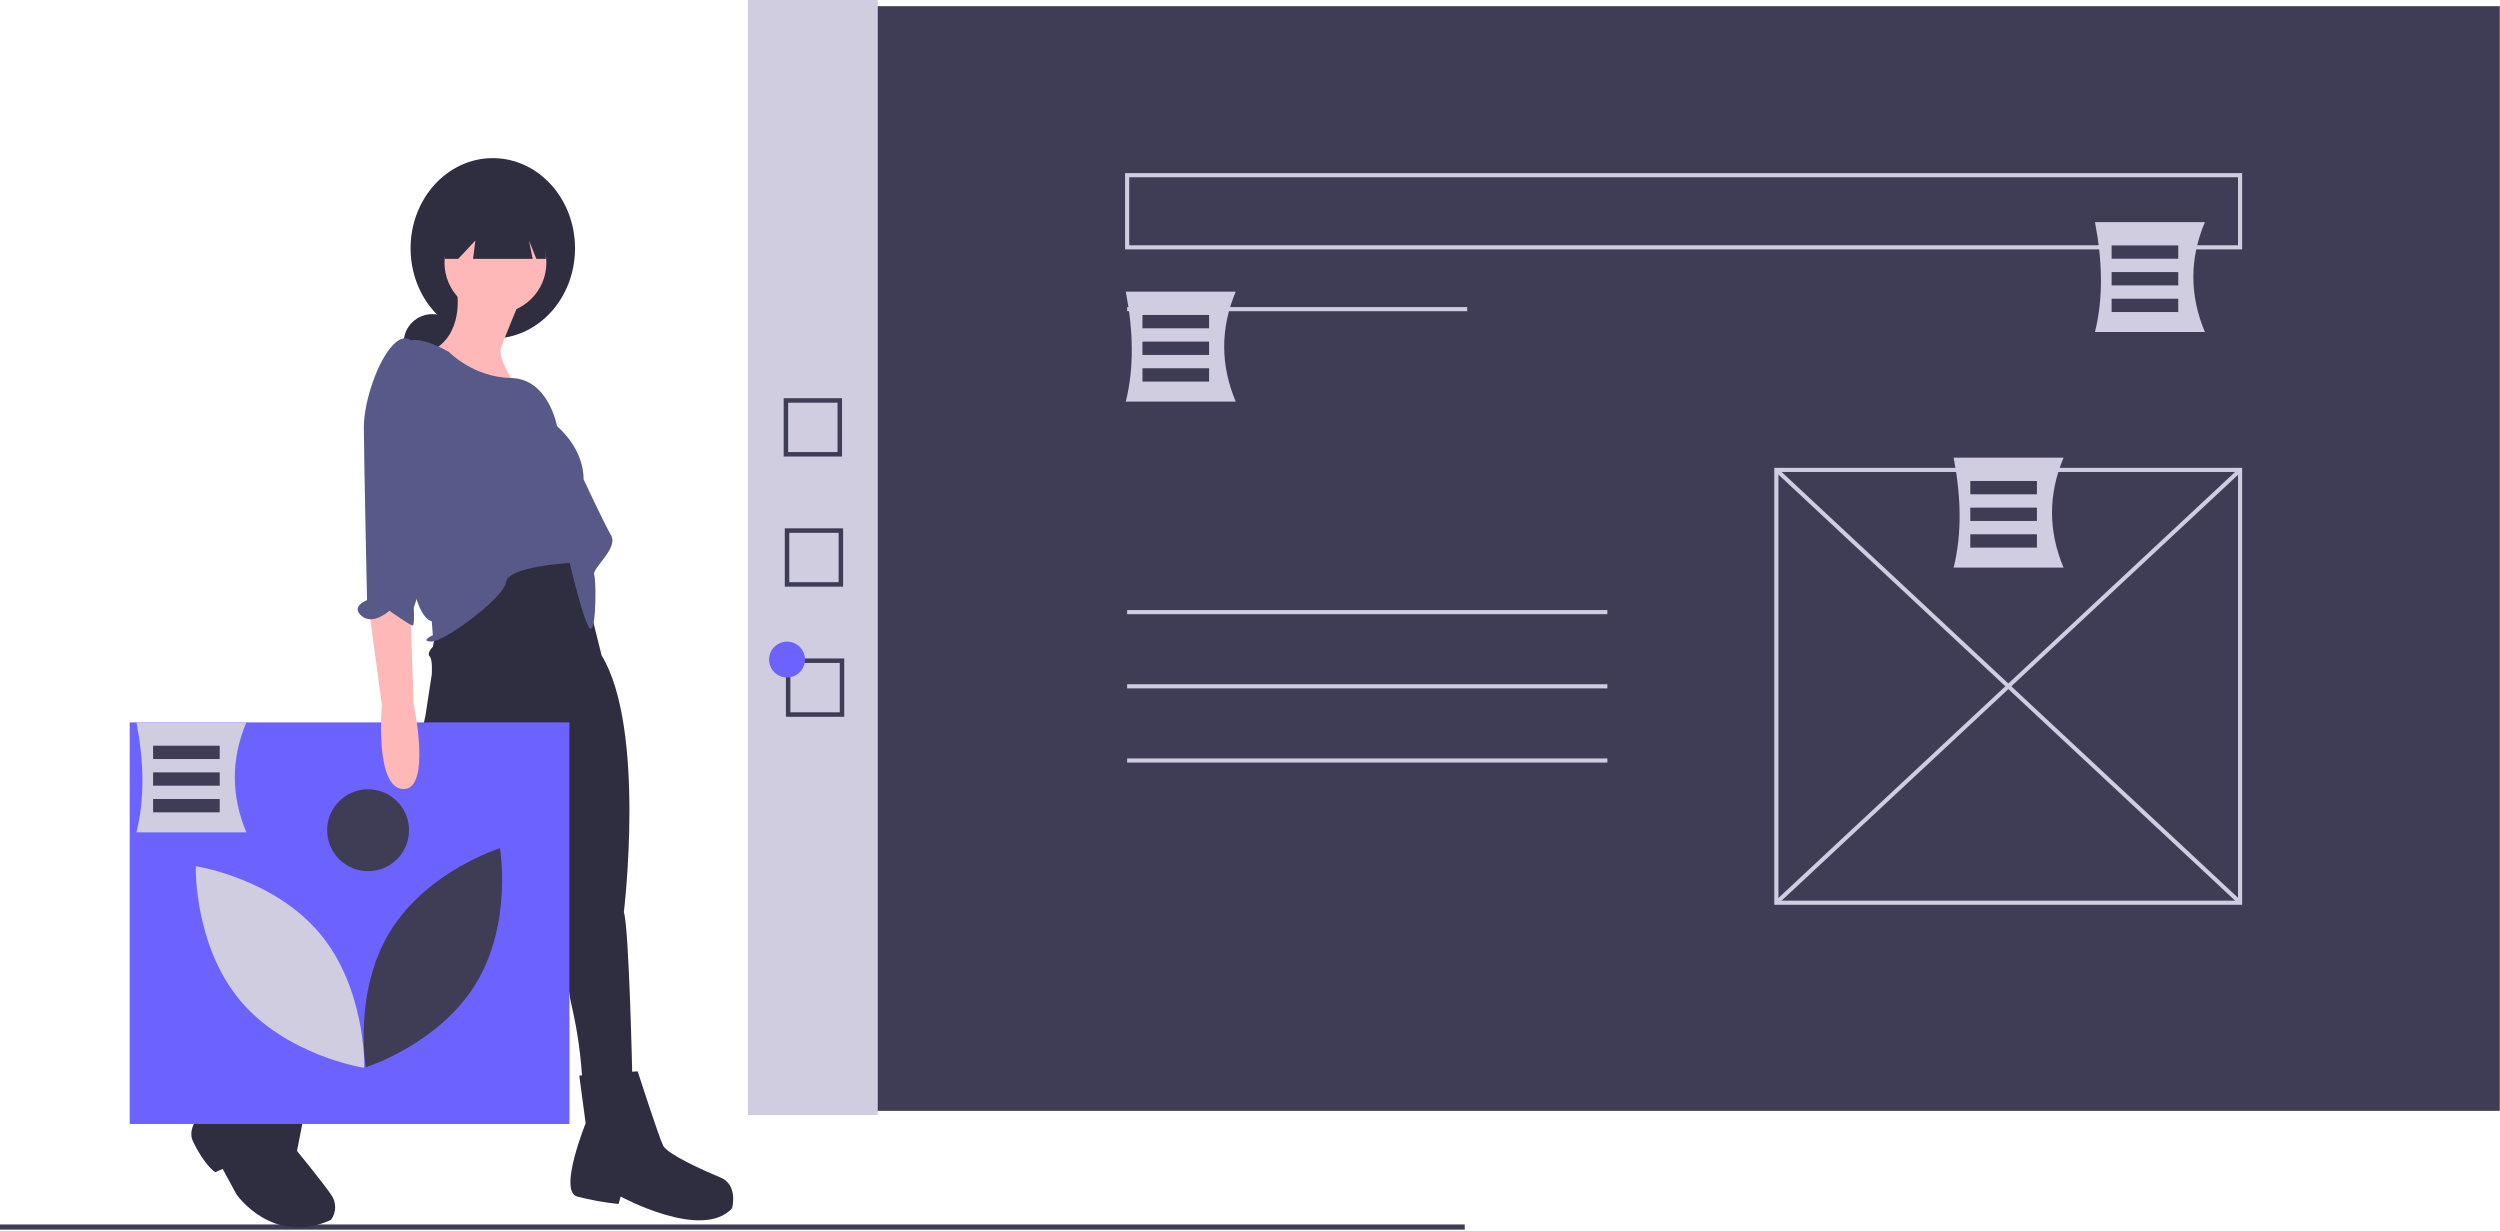 <svg width="865px" height="426px" viewBox="0 0 865 426" version="1.1" xmlns:xlink="http://www.w3.org/1999/xlink" xmlns="http://www.w3.org/2000/svg">
  <g id="undraw_design_feedback_dexe">
    <path d="M0 0L588.31 0L588.31 382.223L0 382.223L0 0Z" transform="translate(276.609 2.139)" id="Rectangle" fill="#3F3D56" stroke="none" />
    <path d="M0 0L44.925 0L44.925 385.789L0 385.789L0 0Z" transform="translate(258.781 0)" id="Rectangle" fill="#D0CDE1" stroke="none" />
    <path d="M0 0L117.662 0L117.662 1.426L0 1.426L0 0Z" transform="translate(389.992 106.252)" id="Rectangle" fill="#D0CDE1" stroke="none" />
    <path d="M0 151.178L161.874 151.178L161.874 0L0 0L0 151.178ZM160.449 149.752L1.427 149.752L1.427 1.427L160.449 1.427L160.449 149.752Z" transform="translate(613.907 161.875)" id="Shape" fill="#D0CDE1" fill-rule="evenodd" stroke="none" />
    <path d="M0 0L1.427 6.10351e-05L1.427 219.479L0 219.478L0 0Z" transform="matrix(0.682 -0.731 0.731 0.682 614.15 163.107)" id="Rectangle" fill="#D0CDE1" stroke="none" />
    <path d="M0 0L219.479 0L219.479 1.427L0 1.427L0 0Z" transform="matrix(0.731 -0.682 0.682 0.731 614.137 311.818)" id="Rectangle" fill="#D0CDE1" stroke="none" />
    <path d="M0 0L166.153 0L166.153 1.426L0 1.426L0 0Z" transform="translate(389.992 211.079)" id="Rectangle" fill="#D0CDE1" stroke="none" />
    <path d="M0 0L166.153 0L166.153 1.426L0 1.426L0 0Z" transform="translate(389.992 236.75)" id="Rectangle" fill="#D0CDE1" stroke="none" />
    <path d="M0 0L166.153 0L166.153 1.426L0 1.426L0 0Z" transform="translate(389.992 262.422)" id="Rectangle" fill="#D0CDE1" stroke="none" />
    <path d="M0 0L506.799 0L506.799 1.797L0 1.797L0 0Z" transform="translate(0 423.659)" id="Rectangle" fill="#3F3D56" stroke="none" />
    <path d="M0 9.914C0 4.439 4.439 0 9.914 0C15.39 0 19.828 4.439 19.828 9.914C19.828 15.39 15.39 19.828 9.914 19.828C4.439 19.828 0 15.39 0 9.914Z" transform="translate(139.661 108.689)" id="Circle" fill="#2F2E41" stroke="none" />
    <path d="M0 31.211C0 13.974 12.737 0 28.45 0C44.162 0 56.9 13.974 56.9 31.211C56.9 48.449 44.162 62.423 28.45 62.423C12.737 62.423 0 48.449 0 31.211Z" transform="translate(142.061 54.711)" id="Ellipse" fill="#2F2E41" stroke="none" />
    <path d="M59.852 31.211L59.118 34.883C59.118 34.883 56.915 37.087 58.016 38.188C59.118 39.29 58.751 44.43 58.751 44.43L56.548 58.751L43.696 116.767C43.696 116.767 26.805 127.783 13.586 149.447C0.367 171.112 0 176.62 0 176.62L14.688 182.862L51.407 138.432C51.407 138.432 61.688 132.189 65.36 126.681C69.032 121.174 91.798 64.259 91.798 64.259L104.65 123.744C104.65 123.744 103.915 145.408 107.22 159.362C109.252 168.167 110.481 177.139 110.892 186.167L128.15 184.331C128.15 184.331 127.049 132.189 125.213 126.681C125.213 126.681 132.924 63.157 117.502 37.821L108.322 0.734L92.9 0L59.852 31.211Z" transform="translate(90.642 188.92)" id="Shape" fill="#2F2E41" stroke="none" />
    <path d="M42.063 11.383L23.704 0L15.258 16.157C15.258 16.157 -3.468 27.539 0.571 35.985C4.61 44.43 8.282 46.633 8.282 46.633L10.852 45.532L15.626 54.344C15.626 54.344 28.11 72.337 48.306 63.157C50.252 60.542 50.252 56.96 48.306 54.344C45.001 49.571 36.556 39.29 36.556 39.29L42.063 11.383Z" transform="translate(66.203 358.93)" id="Shape" fill="#2F2E41" stroke="none" />
    <path d="M23.261 0L3.065 1.469L5.268 17.992C5.268 17.992 -4.279 41.493 2.331 43.329C7.033 44.543 11.82 45.403 16.651 45.899L17.386 43.329C17.386 43.329 45.66 58.751 55.941 47.368C55.941 47.368 58.144 39.29 51.902 36.719C45.66 34.149 33.542 28.641 32.073 25.703C30.605 22.766 23.261 0 23.261 0L23.261 0Z" transform="translate(197.367 370.68)" id="Shape" fill="#2F2E41" stroke="none" />
    <path d="M0 17.625C0 7.891 7.891 0 17.625 0C27.359 0 35.251 7.891 35.251 17.625C35.251 27.359 27.359 35.251 17.625 35.251C7.891 35.251 0 27.359 0 17.625Z" transform="translate(153.798 73.254)" id="Circle" fill="#FFB8B8" stroke="none" />
    <path d="M10.731 0C10.731 0 12.934 14.32 1.918 19.828C-9.098 25.336 30.926 31.946 30.926 31.946C30.926 31.946 24.684 22.399 25.786 19.094C26.887 15.789 32.395 2.57 32.395 2.57L10.731 0Z" transform="translate(147.474 101.528)" id="Shape" fill="#FFB8B8" stroke="none" />
    <path d="M16.748 4.091C16.748 4.091 6.1 -2.152 2.428 0.786C-1.244 3.724 -2.346 93.686 10.873 97.358L11.24 102.131C11.24 102.131 6.467 104.334 10.873 104.334C15.28 104.334 35.842 89.279 36.577 83.771C37.311 78.263 58.608 77.162 58.608 77.162C58.608 77.162 64.116 100.662 65.952 99.928C67.788 99.194 67.788 83.404 67.054 81.201C66.319 78.998 75.499 72.021 72.929 67.615C70.358 63.209 63.382 48.154 63.382 48.154C63.382 48.154 64.116 38.607 54.202 29.794C54.202 29.794 51.305 13.392 38.249 13.148C25.194 12.903 16.748 4.091 16.748 4.091L16.748 4.091Z" transform="translate(138.519 117.633)" id="Shape" fill="#575A89" stroke="none" />
    <path d="M0 0L0 20.146L4.665 20.146L10.603 13.784L9.808 20.146L30.431 20.146L29.159 13.784L31.703 20.146L34.99 20.146L34.99 0L0 0L0 0Z" transform="translate(153.875 69.43)" id="Polygon" fill="#2F2E41" stroke="none" />
    <path d="M0 0L152.142 0L152.142 138.946L0 138.946L0 0Z" transform="translate(44.877 249.948)" id="Rectangle" fill="#6C63FF" stroke="none" />
    <path d="M9.146 28.842C-3.68 49.782 0.733 75.828 0.733 75.828C0.733 75.828 25.941 67.925 38.767 46.986C51.593 26.046 47.18 0 47.18 0C47.18 0 21.972 7.903 9.146 28.842L9.146 28.842Z" transform="translate(125.82 293.456)" id="Shape" fill="#3F3D56" stroke="none" />
    <path d="M58.3 69.733L57.571 69.617C57.307 69.575 31.058 65.226 15.338 46.418C-0.382 27.609 -0.004 1.005 0.002 0.738L0.017 0L0.746 0.116C1.01 0.157 27.259 4.506 42.979 23.316L42.979 23.316C58.699 42.124 58.321 68.728 58.316 68.994L58.3 69.733Z" transform="translate(67.729 299.724)" id="Shape" fill="#D0CDE1" stroke="none" />
    <path d="M0 14.171C0 6.345 6.345 0 14.171 0C21.998 0 28.343 6.345 28.343 14.171C28.343 21.998 21.998 28.343 14.171 28.343C6.345 28.343 0 21.998 0 14.171Z" transform="translate(113.182 273.091)" id="Circle" fill="#3F3D56" stroke="none" />
    <path d="M0 4.147L4.406 36.828C4.406 36.828 1.836 65.468 11.75 65.836C21.664 66.203 15.422 36.46 15.422 36.46L14.321 6.718C14.321 6.718 6.242 -6.501 0 4.147L0 4.147Z" transform="translate(127.728 207.171)" id="Shape" fill="#FFB8B8" stroke="none" />
    <path d="M20.512 3.586C20.512 3.586 17.941 -3.39 12.434 2.118C6.926 7.626 2.152 21.946 2.152 30.759C2.152 39.571 3.254 90.611 3.254 90.611C3.254 90.611 -2.621 92.814 1.418 96.119C5.457 99.424 10.965 94.283 10.965 94.283C10.965 94.283 18.309 99.424 19.043 99.424C19.777 99.424 19.41 93.181 19.41 93.181C19.41 93.181 23.082 83.634 22.348 76.29C21.613 68.947 20.512 3.586 20.512 3.586L20.512 3.586Z" transform="translate(123.74 117.035)" id="Shape" fill="#575A89" stroke="none" />
    <path d="M0 26.385L386.502 26.385L386.502 0L0 0L0 26.385ZM385.076 24.959L1.427 24.959L1.427 1.427L385.076 1.427L385.076 24.959Z" transform="translate(389.279 59.901)" id="Shape" fill="#D0CDE1" fill-rule="evenodd" stroke="none" />
    <path d="M38.035 38.035L0 38.035C2.936 26.219 2.582 13.437 0 0L38.035 0C32.711 12.678 32.711 25.357 38.035 38.035C38.035 38.035 38.035 38.035 38.035 38.035Z" transform="translate(47.206 249.948)" id="Shape" fill="#D0CDE1" stroke="none" />
    <path d="M0 0L23.052 0L23.052 4.61L0 4.61L0 0Z" transform="translate(52.969 258.016)" id="Rectangle" fill="#3F3D56" stroke="none" />
    <path d="M0 0L23.052 0L23.052 4.61L0 4.61L0 0Z" transform="translate(52.969 267.237)" id="Rectangle" fill="#3F3D56" stroke="none" />
    <path d="M0 0L23.052 0L23.052 4.61L0 4.61L0 0Z" transform="translate(52.969 276.457)" id="Rectangle" fill="#3F3D56" stroke="none" />
    <path d="M38.036 38.035L0 38.035C2.936 26.219 2.582 13.437 0 0L38.036 0C32.711 12.678 32.711 25.357 38.036 38.035C38.036 38.035 38.036 38.035 38.036 38.035Z" transform="translate(389.526 100.911)" id="Shape" fill="#D0CDE1" stroke="none" />
    <path d="M0 0L23.052 0L23.052 4.61L0 4.61L0 0Z" transform="translate(395.289 108.979)" id="Rectangle" fill="#3F3D56" stroke="none" />
    <path d="M0 0L23.052 0L23.052 4.61L0 4.61L0 0Z" transform="translate(395.289 118.2)" id="Rectangle" fill="#3F3D56" stroke="none" />
    <path d="M0 0L23.052 0L23.052 4.61L0 4.61L0 0Z" transform="translate(395.289 127.42)" id="Rectangle" fill="#3F3D56" stroke="none" />
    <path d="M38.036 38.035L0 38.035C2.936 26.219 2.582 13.437 0 0L38.036 0C32.711 12.678 32.711 25.357 38.036 38.035C38.036 38.035 38.036 38.035 38.036 38.035Z" transform="translate(675.957 158.352)" id="Shape" fill="#D0CDE1" stroke="none" />
    <path d="M0 0L23.052 0L23.052 4.61L0 4.61L0 0Z" transform="translate(681.72 166.42)" id="Rectangle" fill="#3F3D56" stroke="none" />
    <path d="M0 0L23.052 0L23.052 4.61L0 4.61L0 0Z" transform="translate(681.72 175.641)" id="Rectangle" fill="#3F3D56" stroke="none" />
    <path d="M0 0L23.052 0L23.052 4.61L0 4.61L0 0Z" transform="translate(681.72 184.861)" id="Rectangle" fill="#3F3D56" stroke="none" />
    <path d="M38.036 38.035L0 38.035C2.936 26.219 2.582 13.437 0 0L38.036 0C32.711 12.678 32.711 25.357 38.036 38.035C38.036 38.035 38.036 38.035 38.036 38.035Z" transform="translate(724.859 76.848)" id="Shape" fill="#D0CDE1" stroke="none" />
    <path d="M0 0L23.052 0L23.052 4.61L0 4.61L0 0Z" transform="translate(730.622 84.916)" id="Rectangle" fill="#3F3D56" stroke="none" />
    <path d="M0 0L23.052 0L23.052 4.61L0 4.61L0 0Z" transform="translate(730.622 94.136)" id="Rectangle" fill="#3F3D56" stroke="none" />
    <path d="M0 0L23.052 0L23.052 4.61L0 4.61L0 0Z" transform="translate(730.622 103.357)" id="Rectangle" fill="#3F3D56" stroke="none" />
    <path d="M0 20.182L20.182 20.182L20.182 0L0 0L0 20.182ZM18.63 18.63L1.552 18.63L1.552 1.552L18.63 1.552L18.63 18.63Z" transform="translate(271.153 137.782)" id="Shape" fill="#3F3D56" fill-rule="evenodd" stroke="none" />
    <path d="M0 20.182L20.182 20.182L20.182 0L0 0L0 20.182ZM18.63 18.63L1.552 18.63L1.552 1.552L18.63 1.552L18.63 18.63Z" transform="translate(271.538 182.804)" id="Shape" fill="#3F3D56" fill-rule="evenodd" stroke="none" />
    <path d="M0 20.182L20.182 20.182L20.182 0L0 0L0 20.182ZM18.63 18.63L1.552 18.63L1.552 1.552L18.63 1.552L18.63 18.63Z" transform="translate(271.923 227.825)" id="Shape" fill="#3F3D56" fill-rule="evenodd" stroke="none" />
    <path d="M0 6.21C0 2.78 2.78 0 6.21 0C9.639 0 12.42 2.78 12.42 6.21C12.42 9.64 9.639 12.42 6.21 12.42C2.78 12.42 0 9.64 0 6.21Z" transform="translate(266.104 222.003)" id="Circle" fill="#6C63FF" stroke="none" />
  </g>
</svg>